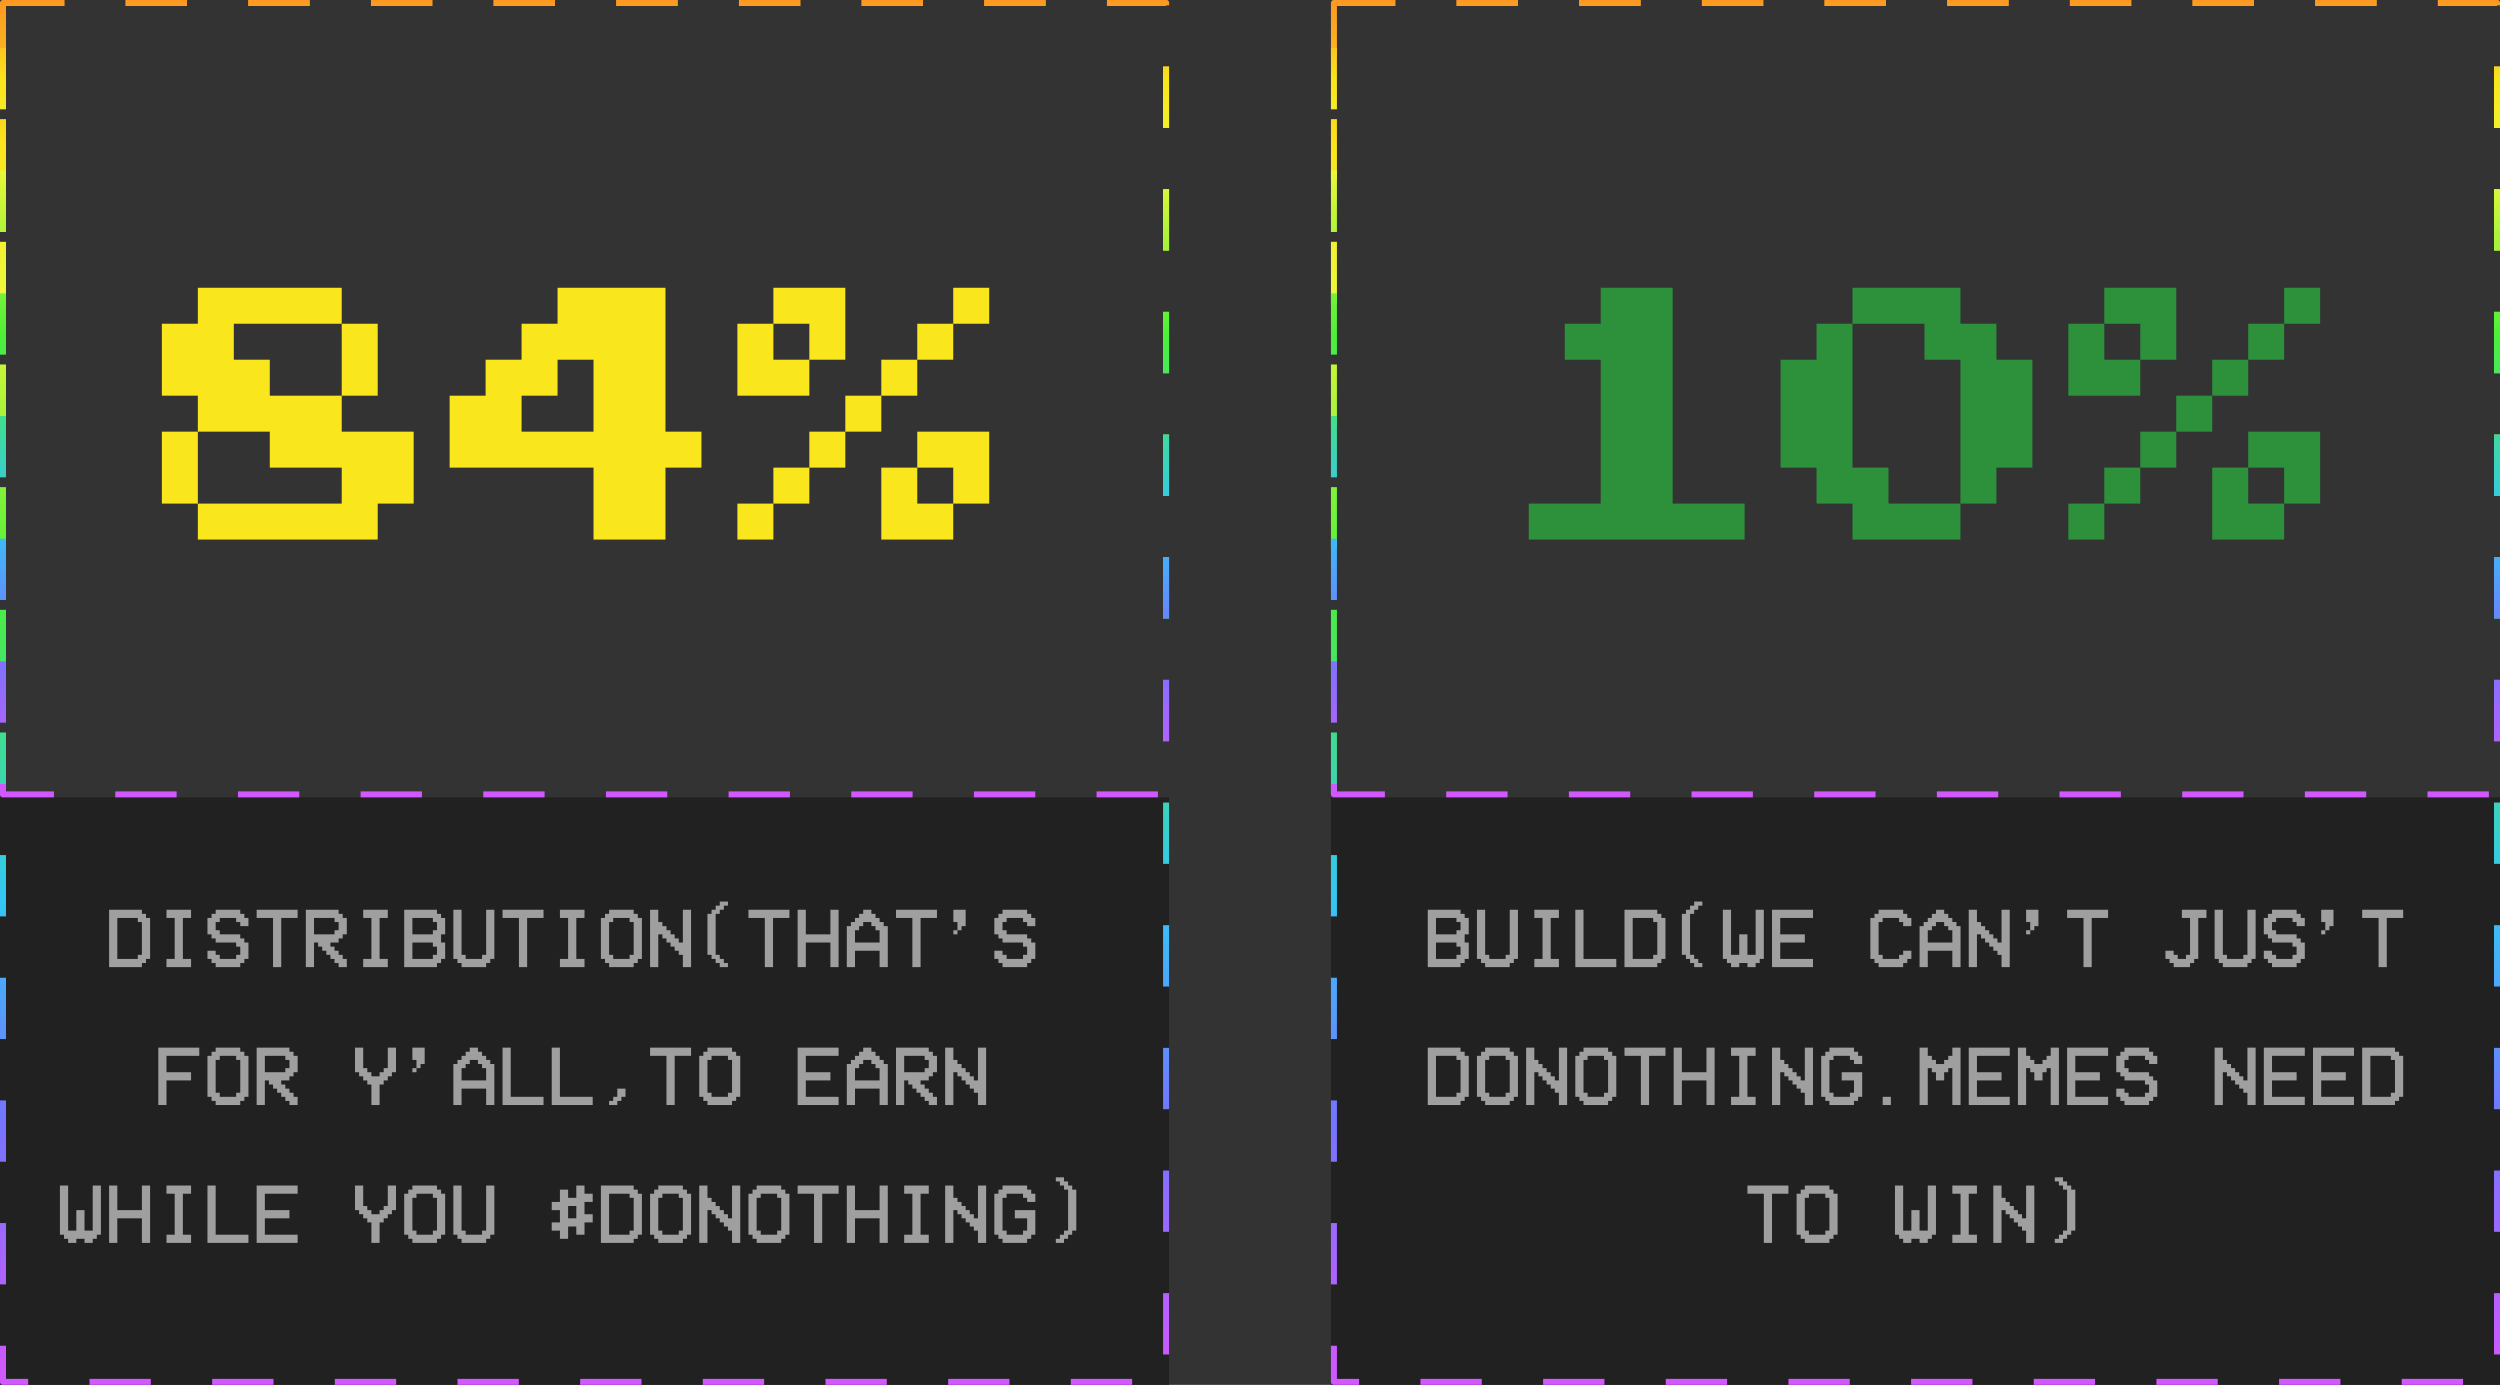 <svg width="417" height="231" viewBox="0 0 417 231" fill="none" xmlns="http://www.w3.org/2000/svg">
<rect x="0" y="0" width="417" height="231" fill="#333333" stroke="none"/>
<rect y="133" width="195" height="98" fill="#212121"/>
<path d="M19.567 153.113V159.949H22.985V159.266H23.668V153.797H22.985V153.113H19.567ZM18.2 161.316V151.746H23.668V152.43H24.352V153.113H25.036V159.949H24.352V160.633H23.668V161.316H18.2ZM27.77 161.316V159.949H29.137V153.113H27.77V151.746H31.872V153.113H30.504V159.949H31.872V161.316H27.77ZM40.758 153.113H41.442V154.48H40.075V153.797H39.391V153.113H36.657V153.797H35.973V155.164H36.657V155.848H40.075V156.531H40.758V157.215H41.442V159.949H40.758V160.633H40.075V161.316H35.973V160.633H35.289V159.949H34.606V158.582H35.973V159.266H36.657V159.949H39.391V159.266H40.075V157.898H39.391V157.215H35.973V156.531H35.289V155.848H34.606V153.113H35.289V152.43H35.973V151.746H40.075V152.43H40.758V153.113ZM45.543 153.113H42.809V151.746H49.645V153.113H46.911V161.316H45.543V153.113ZM52.379 153.113V155.848H55.797V155.164H56.481V153.797H55.797V153.113H52.379ZM53.063 157.215H52.379V161.316H51.012V151.746H56.481V152.43H57.164V153.113H57.848V155.848H57.164V156.531H56.481V157.215H55.114V157.898H55.797V158.582H56.481V159.266H57.164V159.949H57.848V161.316H56.481V160.633H55.797V159.949H55.114V159.266H54.43V158.582H53.746V157.898H53.063V157.215ZM60.582 161.316V159.949H61.95V153.113H60.582V151.746H64.684V153.113H63.317V159.949H64.684V161.316H60.582ZM68.786 155.848H72.204V155.164H72.887V153.797H72.204V153.113H68.786V155.848ZM67.418 161.316V151.746H72.887V152.43H73.571V153.113H74.254V155.848H73.571V157.215H74.254V159.949H73.571V160.633H72.887V161.316H67.418ZM68.786 159.949H72.204V159.266H72.887V157.898H72.204V157.215H68.786V159.949ZM76.305 159.949H75.621V151.746H76.989V159.266H77.672V159.949H80.407V159.266H81.09V151.746H82.457V159.949H81.774V160.633H81.09V161.316H76.989V160.633H76.305V159.949ZM86.559 153.113H83.825V151.746H90.661V153.113H87.926V161.316H86.559V153.113ZM93.395 161.316V159.949H94.762V153.113H93.395V151.746H97.496V153.113H96.129V159.949H97.496V161.316H93.395ZM105.016 153.113H102.282V153.797H101.598V159.266H102.282V159.949H105.016V159.266H105.7V153.797H105.016V153.113ZM101.598 152.43V151.746H105.7V152.43H106.383V153.113H107.067V159.949H106.383V160.633H105.7V161.316H101.598V160.633H100.914V159.949H100.231V153.113H100.914V152.43H101.598ZM109.801 155.848V161.316H108.434V151.746H109.801V153.797H110.485V154.48H111.168V155.164H111.852V155.848H112.536V156.531H113.219V157.215H113.903V151.746H115.27V161.316H113.903V159.266H113.219V158.582H112.536V157.898H111.852V157.215H111.168V156.531H110.485V155.848H109.801ZM120.739 160.633H121.422V161.316H120.055V160.633H119.372V159.949H118.688V159.266H118.004V152.43H118.688V151.746H119.372V151.062H120.055V150.379H121.422V151.062H120.739V151.746H120.055V152.43H119.372V159.266H120.055V159.949H120.739V160.633ZM127.575 153.113H124.84V151.746H131.676V153.113H128.942V161.316H127.575V153.113ZM134.411 157.215V161.316H133.043V151.746H134.411V155.848H138.512V151.746H139.879V161.316H138.512V157.215H134.411ZM142.614 157.215H146.715V155.164H146.032V154.48H145.348V153.797H143.981V154.48H143.297V155.164H142.614V157.215ZM142.614 161.316H141.247V154.48H141.93V153.797H142.614V153.113H143.297V152.43H143.981V151.746H145.348V152.43H146.032V153.113H146.715V153.797H147.399V154.48H148.082V161.316H146.715V158.582H142.614V161.316ZM152.184 153.113H149.45V151.746H156.286V153.113H153.551V161.316H152.184V153.113ZM159.02 155.848V155.164H159.704V155.848H159.02ZM159.704 153.797H159.02V151.746H161.071V154.48H160.387V155.164H159.704V153.797ZM172.008 153.113H172.692V154.48H171.325V153.797H170.641V153.113H167.907V153.797H167.223V155.164H167.907V155.848H171.325V156.531H172.008V157.215H172.692V159.949H172.008V160.633H171.325V161.316H167.223V160.633H166.539V159.949H165.856V158.582H167.223V159.266H167.907V159.949H170.641V159.266H171.325V157.898H170.641V157.215H167.223V156.531H166.539V155.848H165.856V153.113H166.539V152.43H167.223V151.746H171.325V152.43H172.008V153.113ZM33.239 174.746V176.113H27.77V178.848H31.872V180.215H27.77V184.316H26.403V174.746H33.239ZM39.391 176.113H36.657V176.797H35.973V182.266H36.657V182.949H39.391V182.266H40.075V176.797H39.391V176.113ZM35.973 175.43V174.746H40.075V175.43H40.758V176.113H41.442V182.949H40.758V183.633H40.075V184.316H35.973V183.633H35.289V182.949H34.606V176.113H35.289V175.43H35.973ZM44.176 176.113V178.848H47.594V178.164H48.278V176.797H47.594V176.113H44.176ZM44.86 180.215H44.176V184.316H42.809V174.746H48.278V175.43H48.961V176.113H49.645V178.848H48.961V179.531H48.278V180.215H46.911V180.898H47.594V181.582H48.278V182.266H48.961V182.949H49.645V184.316H48.278V183.633H47.594V182.949H46.911V182.266H46.227V181.582H45.543V180.898H44.86V180.215ZM63.317 184.316H61.95V180.898H61.266V180.215H60.582V179.531H59.899V178.848H59.215V174.746H60.582V178.164H61.266V178.848H61.95V179.531H63.317V178.848H64V178.164H64.684V174.746H66.051V178.848H65.368V179.531H64.684V180.215H64V180.898H63.317V184.316ZM68.786 178.848V178.164H69.469V178.848H68.786ZM69.469 176.797H68.786V174.746H70.836V177.48H70.153V178.164H69.469V176.797ZM76.989 180.215H81.09V178.164H80.407V177.48H79.723V176.797H78.356V177.48H77.672V178.164H76.989V180.215ZM76.989 184.316H75.621V177.48H76.305V176.797H76.989V176.113H77.672V175.43H78.356V174.746H79.723V175.43H80.407V176.113H81.09V176.797H81.774V177.48H82.457V184.316H81.09V181.582H76.989V184.316ZM83.825 184.316V174.746H85.192V182.949H90.661V184.316H83.825ZM92.028 184.316V174.746H93.395V182.949H98.864V184.316H92.028ZM102.965 182.949V181.582H104.332V182.949H103.649V183.633H102.965V184.316H101.598V183.633H102.282V182.949H102.965ZM111.168 176.113H108.434V174.746H115.27V176.113H112.536V184.316H111.168V176.113ZM121.422 176.113H118.688V176.797H118.004V182.266H118.688V182.949H121.422V182.266H122.106V176.797H121.422V176.113ZM118.004 175.43V174.746H122.106V175.43H122.789V176.113H123.473V182.949H122.789V183.633H122.106V184.316H118.004V183.633H117.321V182.949H116.637V176.113H117.321V175.43H118.004ZM139.879 174.746V176.113H134.411V178.848H138.512V180.215H134.411V182.949H139.879V184.316H133.043V174.746H139.879ZM142.614 180.215H146.715V178.164H146.032V177.48H145.348V176.797H143.981V177.48H143.297V178.164H142.614V180.215ZM142.614 184.316H141.247V177.48H141.93V176.797H142.614V176.113H143.297V175.43H143.981V174.746H145.348V175.43H146.032V176.113H146.715V176.797H147.399V177.48H148.082V184.316H146.715V181.582H142.614V184.316ZM150.817 176.113V178.848H154.235V178.164H154.918V176.797H154.235V176.113H150.817ZM151.5 180.215H150.817V184.316H149.45V174.746H154.918V175.43H155.602V176.113H156.286V178.848H155.602V179.531H154.918V180.215H153.551V180.898H154.235V181.582H154.918V182.266H155.602V182.949H156.286V184.316H154.918V183.633H154.235V182.949H153.551V182.266H152.868V181.582H152.184V180.898H151.5V180.215ZM159.02 178.848V184.316H157.653V174.746H159.02V176.797H159.704V177.48H160.387V178.164H161.071V178.848H161.754V179.531H162.438V180.215H163.122V174.746H164.489V184.316H163.122V182.266H162.438V181.582H161.754V180.898H161.071V180.215H160.387V179.531H159.704V178.848H159.02ZM9.997 197.746H11.364V205.266H12.731V201.848H14.098V205.266H15.465V197.746H16.832V205.949H16.149V206.633H15.465V207.316H14.098V206.633H12.731V207.316H11.364V206.633H10.68V205.949H9.997V197.746ZM19.567 203.215V207.316H18.2V197.746H19.567V201.848H23.668V197.746H25.036V207.316H23.668V203.215H19.567ZM27.77 207.316V205.949H29.137V199.113H27.77V197.746H31.872V199.113H30.504V205.949H31.872V207.316H27.77ZM34.606 207.316V197.746H35.973V205.949H41.442V207.316H34.606ZM49.645 197.746V199.113H44.176V201.848H48.278V203.215H44.176V205.949H49.645V207.316H42.809V197.746H49.645ZM63.317 207.316H61.95V203.898H61.266V203.215H60.582V202.531H59.899V201.848H59.215V197.746H60.582V201.164H61.266V201.848H61.95V202.531H63.317V201.848H64V201.164H64.684V197.746H66.051V201.848H65.368V202.531H64.684V203.215H64V203.898H63.317V207.316ZM72.204 199.113H69.469V199.797H68.786V205.266H69.469V205.949H72.204V205.266H72.887V199.797H72.204V199.113ZM68.786 198.43V197.746H72.887V198.43H73.571V199.113H74.254V205.949H73.571V206.633H72.887V207.316H68.786V206.633H68.102V205.949H67.418V199.113H68.102V198.43H68.786ZM76.305 205.949H75.621V197.746H76.989V205.266H77.672V205.949H80.407V205.266H81.09V197.746H82.457V205.949H81.774V206.633H81.09V207.316H76.989V206.633H76.305V205.949ZM93.395 201.848H92.028V200.48H93.395V198.43H94.762V199.797H96.129V197.746H97.496V199.113H98.864V200.48H97.496V202.531H98.864V203.898H97.496V205.949H96.129V204.582H94.762V206.633H93.395V205.266H92.028V203.898H93.395V201.848ZM94.762 201.164V203.215H96.129V201.164H94.762ZM101.598 199.113V205.949H105.016V205.266H105.7V199.797H105.016V199.113H101.598ZM100.231 207.316V197.746H105.7V198.43H106.383V199.113H107.067V205.949H106.383V206.633H105.7V207.316H100.231ZM113.219 199.113H110.485V199.797H109.801V205.266H110.485V205.949H113.219V205.266H113.903V199.797H113.219V199.113ZM109.801 198.43V197.746H113.903V198.43H114.586V199.113H115.27V205.949H114.586V206.633H113.903V207.316H109.801V206.633H109.118V205.949H108.434V199.113H109.118V198.43H109.801ZM118.004 201.848V207.316H116.637V197.746H118.004V199.797H118.688V200.48H119.372V201.164H120.055V201.848H120.739V202.531H121.422V203.215H122.106V197.746H123.473V207.316H122.106V205.266H121.422V204.582H120.739V203.898H120.055V203.215H119.372V202.531H118.688V201.848H118.004ZM129.625 199.113H126.891V199.797H126.207V205.266H126.891V205.949H129.625V205.266H130.309V199.797H129.625V199.113ZM126.207 198.43V197.746H130.309V198.43H130.993V199.113H131.676V205.949H130.993V206.633H130.309V207.316H126.207V206.633H125.524V205.949H124.84V199.113H125.524V198.43H126.207ZM135.778 199.113H133.043V197.746H139.879V199.113H137.145V207.316H135.778V199.113ZM142.614 203.215V207.316H141.247V197.746H142.614V201.848H146.715V197.746H148.082V207.316H146.715V203.215H142.614ZM150.817 207.316V205.949H152.184V199.113H150.817V197.746H154.918V199.113H153.551V205.949H154.918V207.316H150.817ZM159.02 201.848V207.316H157.653V197.746H159.02V199.797H159.704V200.48H160.387V201.164H161.071V201.848H161.754V202.531H162.438V203.215H163.122V197.746H164.489V207.316H163.122V205.266H162.438V204.582H161.754V203.898H161.071V203.215H160.387V202.531H159.704V201.848H159.02ZM172.008 199.113H172.692V200.48H171.325V199.797H170.641V199.113H167.907V199.797H167.223V205.266H167.907V205.949H170.641V205.266H171.325V203.215H169.274V201.848H172.692V205.949H172.008V206.633H171.325V207.316H167.223V206.633H166.539V205.949H165.856V199.113H166.539V198.43H167.223V197.746H171.325V198.43H172.008V199.113ZM177.477 206.633V207.316H176.11V206.633H176.793V205.949H177.477V205.266H178.161V198.43H177.477V197.746H176.793V197.062H176.11V196.379H177.477V197.062H178.161V197.746H178.844V198.43H179.528V205.266H178.844V205.949H178.161V206.633H177.477Z" fill="#9F9F9F"/>
<rect x="0.5" y="0.5" width="194" height="230" stroke="url(#paint0_linear_6498_22710)" stroke-linejoin="round" stroke-dasharray="10.23 10.23"/>
<rect x="0.5" y="0.5" width="194" height="132" stroke="url(#paint1_linear_6498_22710)" stroke-linejoin="round" stroke-dasharray="10.23 10.23"/>
<path d="M33 90V84H27V72H33V66H27V54H33V48H57V54H63V66H57V72H69V84H63V90H33ZM45 66H57V54H39V60H45V66ZM33 84H57V78H45V72H33V84ZM99 90V78H75V66H81V60H87V54H93V48H111V72H117V78H111V90H99ZM87 72H99V60H93V66H87V72ZM135 54H129V48H141V60H135V54ZM165 48V54H159V48H165ZM135 66H123V54H129V60H135V66ZM153 54H159V60H153V54ZM147 60H153V66H147V60ZM141 66H147V72H141V66ZM135 72H141V78H135V72ZM153 72H165V84H159V78H153V72ZM129 78H135V84H129V78ZM153 84H159V90H147V78H153V84ZM123 84H129V90H123V84Z" fill="#FAE61D"/>
<rect x="222" y="133" width="195" height="98" fill="#212121"/>
<path d="M239.52 155.848H242.938V155.164H243.621V153.797H242.938V153.113H239.52V155.848ZM238.152 161.316V151.746H243.621V152.43H244.305V153.113H244.988V155.848H244.305V157.215H244.988V159.949H244.305V160.633H243.621V161.316H238.152ZM239.52 159.949H242.938V159.266H243.621V157.898H242.938V157.215H239.52V159.949ZM247.039 159.949H246.355V151.746H247.723V159.266H248.406V159.949H251.141V159.266H251.824V151.746H253.191V159.949H252.508V160.633H251.824V161.316H247.723V160.633H247.039V159.949ZM255.926 161.316V159.949H257.293V153.113H255.926V151.746H260.027V153.113H258.66V159.949H260.027V161.316H255.926ZM262.762 161.316V151.746H264.129V159.949H269.598V161.316H262.762ZM272.332 153.113V159.949H275.75V159.266H276.434V153.797H275.75V153.113H272.332ZM270.965 161.316V151.746H276.434V152.43H277.117V153.113H277.801V159.949H277.117V160.633H276.434V161.316H270.965ZM283.27 160.633H283.953V161.316H282.586V160.633H281.902V159.949H281.219V159.266H280.535V152.43H281.219V151.746H281.902V151.062H282.586V150.379H283.953V151.062H283.27V151.746H282.586V152.43H281.902V159.266H282.586V159.949H283.27V160.633ZM287.371 151.746H288.738V159.266H290.105V155.848H291.473V159.266H292.84V151.746H294.207V159.949H293.523V160.633H292.84V161.316H291.473V160.633H290.105V161.316H288.738V160.633H288.055V159.949H287.371V151.746ZM302.41 151.746V153.113H296.941V155.848H301.043V157.215H296.941V159.949H302.41V161.316H295.574V151.746H302.41ZM314.031 159.949H316.766V159.266H317.449V158.582H318.816V159.949H318.133V160.633H317.449V161.316H313.348V160.633H312.664V159.949H311.98V153.113H312.664V152.43H313.348V151.746H317.449V152.43H318.133V153.113H318.816V154.48H317.449V153.797H316.766V153.113H314.031V153.797H313.348V159.266H314.031V159.949ZM321.551 157.215H325.652V155.164H324.969V154.48H324.285V153.797H322.918V154.48H322.234V155.164H321.551V157.215ZM321.551 161.316H320.184V154.48H320.867V153.797H321.551V153.113H322.234V152.43H322.918V151.746H324.285V152.43H324.969V153.113H325.652V153.797H326.336V154.48H327.02V161.316H325.652V158.582H321.551V161.316ZM329.754 155.848V161.316H328.387V151.746H329.754V153.797H330.438V154.48H331.121V155.164H331.805V155.848H332.488V156.531H333.172V157.215H333.855V151.746H335.223V161.316H333.855V159.266H333.172V158.582H332.488V157.898H331.805V157.215H331.121V156.531H330.438V155.848H329.754ZM337.957 155.848V155.164H338.641V155.848H337.957ZM338.641 153.797H337.957V151.746H340.008V154.48H339.324V155.164H338.641V153.797ZM347.527 153.113H344.793V151.746H351.629V153.113H348.895V161.316H347.527V153.113ZM361.883 159.949H361.199V158.582H362.566V159.266H363.25V159.949H364.617V159.266H365.301V153.113H363.934V151.746H368.035V153.113H366.668V159.949H365.984V160.633H365.301V161.316H362.566V160.633H361.883V159.949ZM370.086 159.949H369.402V151.746H370.77V159.266H371.453V159.949H374.188V159.266H374.871V151.746H376.238V159.949H375.555V160.633H374.871V161.316H370.77V160.633H370.086V159.949ZM383.758 153.113H384.441V154.48H383.074V153.797H382.391V153.113H379.656V153.797H378.973V155.164H379.656V155.848H383.074V156.531H383.758V157.215H384.441V159.949H383.758V160.633H383.074V161.316H378.973V160.633H378.289V159.949H377.605V158.582H378.973V159.266H379.656V159.949H382.391V159.266H383.074V157.898H382.391V157.215H378.973V156.531H378.289V155.848H377.605V153.113H378.289V152.43H378.973V151.746H383.074V152.43H383.758V153.113ZM387.176 155.848V155.164H387.859V155.848H387.176ZM387.859 153.797H387.176V151.746H389.227V154.48H388.543V155.164H387.859V153.797ZM396.746 153.113H394.012V151.746H400.848V153.113H398.113V161.316H396.746V153.113ZM239.52 176.113V182.949H242.938V182.266H243.621V176.797H242.938V176.113H239.52ZM238.152 184.316V174.746H243.621V175.43H244.305V176.113H244.988V182.949H244.305V183.633H243.621V184.316H238.152ZM251.141 176.113H248.406V176.797H247.723V182.266H248.406V182.949H251.141V182.266H251.824V176.797H251.141V176.113ZM247.723 175.43V174.746H251.824V175.43H252.508V176.113H253.191V182.949H252.508V183.633H251.824V184.316H247.723V183.633H247.039V182.949H246.355V176.113H247.039V175.43H247.723ZM255.926 178.848V184.316H254.559V174.746H255.926V176.797H256.609V177.48H257.293V178.164H257.977V178.848H258.66V179.531H259.344V180.215H260.027V174.746H261.395V184.316H260.027V182.266H259.344V181.582H258.66V180.898H257.977V180.215H257.293V179.531H256.609V178.848H255.926ZM267.547 176.113H264.812V176.797H264.129V182.266H264.812V182.949H267.547V182.266H268.23V176.797H267.547V176.113ZM264.129 175.43V174.746H268.23V175.43H268.914V176.113H269.598V182.949H268.914V183.633H268.23V184.316H264.129V183.633H263.445V182.949H262.762V176.113H263.445V175.43H264.129ZM273.699 176.113H270.965V174.746H277.801V176.113H275.066V184.316H273.699V176.113ZM280.535 180.215V184.316H279.168V174.746H280.535V178.848H284.637V174.746H286.004V184.316H284.637V180.215H280.535ZM288.738 184.316V182.949H290.105V176.113H288.738V174.746H292.84V176.113H291.473V182.949H292.84V184.316H288.738ZM296.941 178.848V184.316H295.574V174.746H296.941V176.797H297.625V177.48H298.309V178.164H298.992V178.848H299.676V179.531H300.359V180.215H301.043V174.746H302.41V184.316H301.043V182.266H300.359V181.582H299.676V180.898H298.992V180.215H298.309V179.531H297.625V178.848H296.941ZM309.93 176.113H310.613V177.48H309.246V176.797H308.562V176.113H305.828V176.797H305.145V182.266H305.828V182.949H308.562V182.266H309.246V180.215H307.195V178.848H310.613V182.949H309.93V183.633H309.246V184.316H305.145V183.633H304.461V182.949H303.777V176.113H304.461V175.43H305.145V174.746H309.246V175.43H309.93V176.113ZM315.398 182.949V184.316H314.031V182.949H315.398ZM321.551 184.316H320.184V174.746H321.551V176.113H322.234V176.797H322.918V177.48H324.285V176.797H324.969V176.113H325.652V174.746H327.02V184.316H325.652V178.164H324.969V178.848H324.285V180.215H322.918V178.848H322.234V178.164H321.551V184.316ZM335.223 174.746V176.113H329.754V178.848H333.855V180.215H329.754V182.949H335.223V184.316H328.387V174.746H335.223ZM337.957 184.316H336.59V174.746H337.957V176.113H338.641V176.797H339.324V177.48H340.691V176.797H341.375V176.113H342.059V174.746H343.426V184.316H342.059V178.164H341.375V178.848H340.691V180.215H339.324V178.848H338.641V178.164H337.957V184.316ZM351.629 174.746V176.113H346.16V178.848H350.262V180.215H346.16V182.949H351.629V184.316H344.793V174.746H351.629ZM359.148 176.113H359.832V177.48H358.465V176.797H357.781V176.113H355.047V176.797H354.363V178.164H355.047V178.848H358.465V179.531H359.148V180.215H359.832V182.949H359.148V183.633H358.465V184.316H354.363V183.633H353.68V182.949H352.996V181.582H354.363V182.266H355.047V182.949H357.781V182.266H358.465V180.898H357.781V180.215H354.363V179.531H353.68V178.848H352.996V176.113H353.68V175.43H354.363V174.746H358.465V175.43H359.148V176.113ZM370.77 178.848V184.316H369.402V174.746H370.77V176.797H371.453V177.48H372.137V178.164H372.82V178.848H373.504V179.531H374.188V180.215H374.871V174.746H376.238V184.316H374.871V182.266H374.188V181.582H373.504V180.898H372.82V180.215H372.137V179.531H371.453V178.848H370.77ZM384.441 174.746V176.113H378.973V178.848H383.074V180.215H378.973V182.949H384.441V184.316H377.605V174.746H384.441ZM392.645 174.746V176.113H387.176V178.848H391.277V180.215H387.176V182.949H392.645V184.316H385.809V174.746H392.645ZM395.379 176.113V182.949H398.797V182.266H399.48V176.797H398.797V176.113H395.379ZM394.012 184.316V174.746H399.48V175.43H400.164V176.113H400.848V182.949H400.164V183.633H399.48V184.316H394.012ZM294.207 199.113H291.473V197.746H298.309V199.113H295.574V207.316H294.207V199.113ZM304.461 199.113H301.727V199.797H301.043V205.266H301.727V205.949H304.461V205.266H305.145V199.797H304.461V199.113ZM301.043 198.43V197.746H305.145V198.43H305.828V199.113H306.512V205.949H305.828V206.633H305.145V207.316H301.043V206.633H300.359V205.949H299.676V199.113H300.359V198.43H301.043ZM316.082 197.746H317.449V205.266H318.816V201.848H320.184V205.266H321.551V197.746H322.918V205.949H322.234V206.633H321.551V207.316H320.184V206.633H318.816V207.316H317.449V206.633H316.766V205.949H316.082V197.746ZM325.652 207.316V205.949H327.02V199.113H325.652V197.746H329.754V199.113H328.387V205.949H329.754V207.316H325.652ZM333.855 201.848V207.316H332.488V197.746H333.855V199.797H334.539V200.48H335.223V201.164H335.906V201.848H336.59V202.531H337.273V203.215H337.957V197.746H339.324V207.316H337.957V205.266H337.273V204.582H336.59V203.898H335.906V203.215H335.223V202.531H334.539V201.848H333.855ZM344.109 206.633V207.316H342.742V206.633H343.426V205.949H344.109V205.266H344.793V198.43H344.109V197.746H343.426V197.062H342.742V196.379H344.109V197.062H344.793V197.746H345.477V198.43H346.16V205.266H345.477V205.949H344.793V206.633H344.109Z" fill="#9F9F9F"/>
<rect x="222.5" y="0.5" width="194" height="230" stroke="url(#paint2_linear_6498_22710)" stroke-linejoin="round" stroke-dasharray="10.23 10.23"/>
<rect x="222.5" y="0.5" width="194" height="132" stroke="url(#paint3_linear_6498_22710)" stroke-linejoin="round" stroke-dasharray="10.23 10.23"/>
<path d="M255 90V84H267V60H261V54H267V48H279V84H291V90H255ZM309 90V84H303V78H297V60H303V54H309V48H327V54H333V60H339V78H333V84H327V90H309ZM315 84H327V60H321V54H309V78H315V84ZM357 54H351V48H363V60H357V54ZM387 48V54H381V48H387ZM357 66H345V54H351V60H357V66ZM375 54H381V60H375V54ZM369 60H375V66H369V60ZM363 66H369V72H363V66ZM357 72H363V78H357V72ZM375 72H387V84H381V78H375V72ZM351 78H357V84H351V78ZM375 84H381V90H369V78H375V84ZM345 84H351V90H345V84Z" fill="#2D913C"/>
<defs>
<linearGradient id="paint0_linear_6498_22710" x1="97.5" y1="-3.105" x2="97.5" y2="231" gradientUnits="userSpaceOnUse">
<stop stop-color="#FD8D23"/>
<stop offset="0.115" stop-color="#FAE61C"/>
<stop offset="0.22" stop-color="#EEF73B"/>
<stop offset="0.43" stop-color="#4CF038"/>
<stop offset="0.655" stop-color="#33C6F6"/>
<stop offset="0.735" stop-color="#559CFB"/>
<stop offset="0.81" stop-color="#7475FF"/>
<stop offset="1" stop-color="#D457FF"/>
</linearGradient>
<linearGradient id="paint1_linear_6498_22710" x1="97.5" y1="-1.788" x2="97.5" y2="133" gradientUnits="userSpaceOnUse">
<stop stop-color="#FD8D23"/>
<stop offset="0.115" stop-color="#FAE61C"/>
<stop offset="0.22" stop-color="#EEF73B"/>
<stop offset="0.43" stop-color="#4CF038"/>
<stop offset="0.655" stop-color="#33C6F6"/>
<stop offset="0.735" stop-color="#559CFB"/>
<stop offset="0.81" stop-color="#7475FF"/>
<stop offset="1" stop-color="#D457FF"/>
</linearGradient>
<linearGradient id="paint2_linear_6498_22710" x1="319.5" y1="-3.105" x2="319.5" y2="231" gradientUnits="userSpaceOnUse">
<stop stop-color="#FD8D23"/>
<stop offset="0.115" stop-color="#FAE61C"/>
<stop offset="0.22" stop-color="#EEF73B"/>
<stop offset="0.43" stop-color="#4CF038"/>
<stop offset="0.655" stop-color="#33C6F6"/>
<stop offset="0.735" stop-color="#559CFB"/>
<stop offset="0.81" stop-color="#7475FF"/>
<stop offset="1" stop-color="#D457FF"/>
</linearGradient>
<linearGradient id="paint3_linear_6498_22710" x1="319.5" y1="-1.788" x2="319.5" y2="133" gradientUnits="userSpaceOnUse">
<stop stop-color="#FD8D23"/>
<stop offset="0.115" stop-color="#FAE61C"/>
<stop offset="0.22" stop-color="#EEF73B"/>
<stop offset="0.43" stop-color="#4CF038"/>
<stop offset="0.655" stop-color="#33C6F6"/>
<stop offset="0.735" stop-color="#559CFB"/>
<stop offset="0.81" stop-color="#7475FF"/>
<stop offset="1" stop-color="#D457FF"/>
</linearGradient>
</defs>
</svg>
